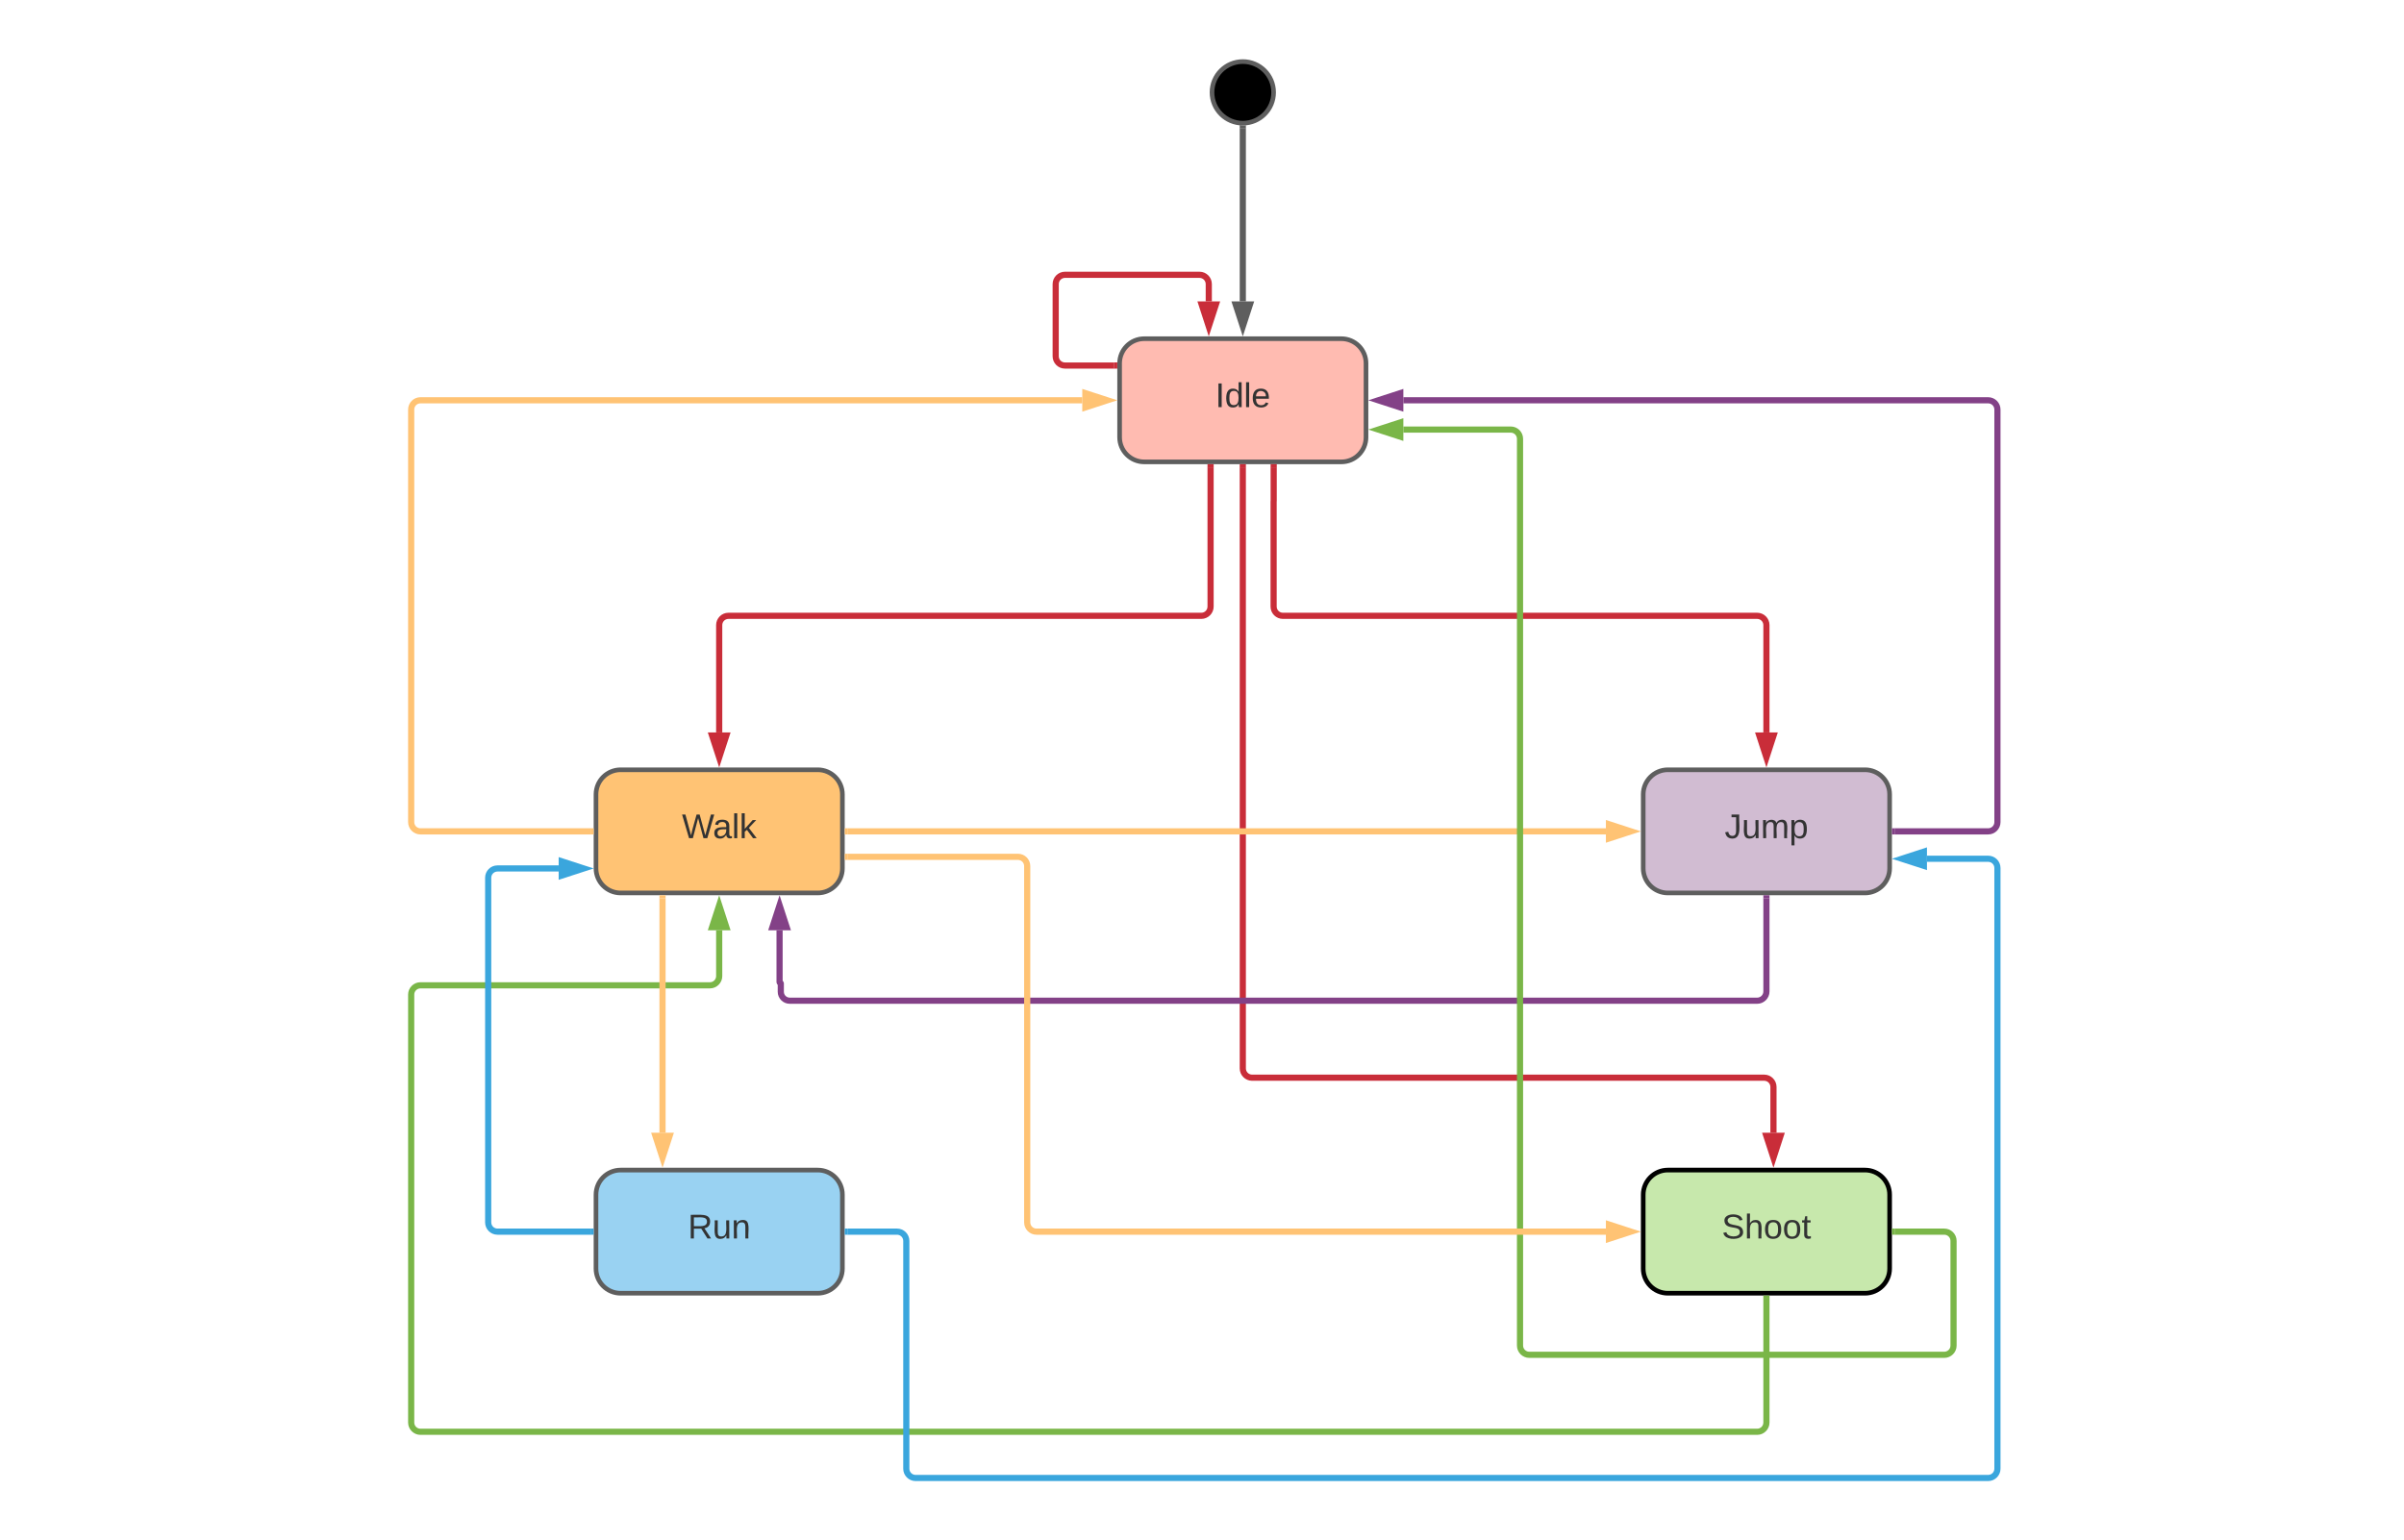 <svg xmlns="http://www.w3.org/2000/svg" xmlns:xlink="http://www.w3.org/1999/xlink" xmlns:lucid="lucid" width="1561" height="1000"><g transform="translate(-133 -100)" lucid:page-tab-id="btmcowbeSPd_"><path d="M960 160c0 11.05-8.95 20-20 20s-20-8.95-20-20 8.95-20 20-20 20 8.95 20 20z" stroke="#5e5e5e" stroke-width="3"/><path d="M876 320c-8.84 0-16 7.16-16 16v48c0 8.84 7.16 16 16 16h128c8.84 0 16-7.16 16-16v-48c0-8.84-7.16-16-16-16z" stroke="#5e5e5e" stroke-width="3" fill="#ffbbb1"/><use xlink:href="#a" transform="matrix(1,0,0,1,868,328) translate(54.13 36.444)"/><path d="M536 600c-8.84 0-16 7.16-16 16v48c0 8.84 7.16 16 16 16h128c8.84 0 16-7.16 16-16v-48c0-8.84-7.16-16-16-16z" stroke="#5e5e5e" stroke-width="3" fill="#ffc374"/><use xlink:href="#b" transform="matrix(1,0,0,1,528,608) translate(47.772 36.444)"/><path d="M1216 600c-8.84 0-16 7.16-16 16v48c0 8.84 7.16 16 16 16h128c8.84 0 16-7.16 16-16v-48c0-8.84-7.16-16-16-16z" stroke="#5e5e5e" stroke-width="3" fill="#d1bcd2"/><use xlink:href="#c" transform="matrix(1,0,0,1,1208,608) translate(44.87 36.444)"/><path d="M1216 860c-8.84 0-16 7.16-16 16v48c0 8.84 7.16 16 16 16h128c8.84 0 16-7.16 16-16v-48c0-8.84-7.16-16-16-16z" stroke="#000" stroke-width="3" fill="#c7e8ac"/><use xlink:href="#d" transform="matrix(1,0,0,1,1208,868) translate(42.988 36.444)"/><path d="M536 860c-8.84 0-16 7.16-16 16v48c0 8.84 7.16 16 16 16h128c8.84 0 16-7.16 16-16v-48c0-8.84-7.16-16-16-16z" stroke="#5e5e5e" stroke-width="3" fill="#99d2f2"/><use xlink:href="#e" transform="matrix(1,0,0,1,528,868) translate(51.66 36.444)"/><path d="M940 183.5v112.26" stroke="#5e5e5e" stroke-width="4" fill="none"/><path d="M939.93 181.5l1.68-.06.4-.07v2.18h-4v-2.3" fill="#5e5e5e"/><path d="M940 312.03l-4.64-14.27h9.28z" stroke="#5e5e5e" stroke-width="4" fill="#5e5e5e"/><path d="M919.07 403.5V494c0 3.3-2.68 6-6 6H606c-3.3 0-6 2.7-6 6v69.76" stroke="#c92d39" stroke-width="4" fill="none"/><path d="M921.07 403.55h-4v-2.05h4" fill="#c92d39"/><path d="M600 592.03l-4.64-14.27h9.28z" stroke="#c92d39" stroke-width="4" fill="#c92d39"/><path d="M940 403.5V794c0 3.3 2.7 6 6 6h332.57c3.3 0 6 2.7 6 6v29.76" stroke="#c92d39" stroke-width="4" fill="none"/><path d="M942 403.55h-4v-2.05h4" fill="#c92d39"/><path d="M1284.57 852.03l-4.64-14.27h9.27z" stroke="#c92d39" stroke-width="4" fill="#c92d39"/><path d="M960.05 403.5v21.97c0 .02 0 .03-.02.03s-.03 0-.03.03V494c0 3.3 2.7 6 6 6h308c3.3 0 6 2.7 6 6v69.76" stroke="#c92d39" stroke-width="4" fill="none"/><path d="M962.05 403.55h-4v-2.05h4" fill="#c92d39"/><path d="M1280 592.03l-4.64-14.27h9.28z" stroke="#c92d39" stroke-width="4" fill="#c92d39"/><path d="M1363.5 640h60.5c3.3 0 6-2.7 6-6V366c0-3.3-2.7-6-6-6h-379.76" stroke="#834187" stroke-width="4" fill="none"/><path d="M1363.55 642h-2.05v-4h2.05" fill="#834187"/><path d="M1027.97 360l14.27-4.64v9.28z" stroke="#834187" stroke-width="4" fill="#834187"/><path d="M516.5 640H406c-3.3 0-6-2.7-6-6V366c0-3.3 2.7-6 6-6h429.76" stroke="#ffc374" stroke-width="4" fill="none"/><path d="M518.5 642h-2.05v-4h2.05" fill="#ffc374"/><path d="M852.03 360l-14.27 4.64v-9.28z" stroke="#ffc374" stroke-width="4" fill="#ffc374"/><path d="M683.5 640h492.26" stroke="#ffc374" stroke-width="4" fill="none"/><path d="M683.55 642h-2.05v-4h2.05" fill="#ffc374"/><path d="M1192.03 640l-14.27 4.64v-9.28z" stroke="#ffc374" stroke-width="4" fill="#ffc374"/><path d="M600 704.24V734c0 3.3-2.7 6-6 6H406c-3.3 0-6 2.7-6 6v278c0 3.3 2.7 6 6 6h868c3.3 0 6-2.7 6-6v-80.5" stroke="#7ab648" stroke-width="4" fill="none"/><path d="M600 687.97l4.64 14.27h-9.28z" stroke="#7ab648" stroke-width="4" fill="#7ab648"/><path d="M1282 943.55h-4v-2.05h4" fill="#7ab648"/><path d="M1280 683.5V744c0 3.3-2.7 6-6 6H645.8c-3.2 0-5.8-2.6-5.8-5.8v-5.43c0-.22-.18-.4-.4-.4-.22 0-.4-.17-.4-.4v-33.73" stroke="#834187" stroke-width="4" fill="none"/><path d="M1282 683.55h-4v-2.05h4" fill="#834187"/><path d="M639.2 687.97l4.64 14.27h-9.28z" stroke="#834187" stroke-width="4" fill="#834187"/><path d="M1363.5 900h32c3.3 0 6 2.7 6 6v68c0 3.3-2.7 6-6 6H1126c-3.3 0-6-2.7-6-6V385.02c0-3.3-2.7-6-6-6h-69.76" stroke="#7ab648" stroke-width="4" fill="none"/><path d="M1363.55 902h-2.05v-4h2.05" fill="#7ab648"/><path d="M1027.97 379.02l14.27-4.63v9.26z" stroke="#7ab648" stroke-width="4" fill="#7ab648"/><path d="M683.5 656.54H794c3.3 0 6 2.68 6 6V894c0 3.3 2.7 6 6 6h369.76" stroke="#ffc374" stroke-width="4" fill="none"/><path d="M683.55 658.54h-2.05v-4h2.05" fill="#ffc374"/><path d="M1192.03 900l-14.27 4.64v-9.28z" stroke="#ffc374" stroke-width="4" fill="#ffc374"/><path d="M563.2 683.5v152.26" stroke="#ffc374" stroke-width="4" fill="none"/><path d="M565.2 683.55h-4v-2.05h4" fill="#ffc374"/><path d="M563.2 852.03l-4.64-14.27h9.28z" stroke="#ffc374" stroke-width="4" fill="#ffc374"/><path d="M683.5 900h32c3.3 0 6 2.7 6 6v148c0 3.3 2.7 6 6 6H1424c3.3 0 6-2.7 6-6V663.8c0-3.33-2.7-6-6-6h-39.76" stroke="#3aa6dd" stroke-width="4" fill="none"/><path d="M683.55 902h-2.05v-4h2.05" fill="#3aa6dd"/><path d="M1367.97 657.8l14.27-4.65v9.27z" stroke="#3aa6dd" stroke-width="4" fill="#3aa6dd"/><path d="M516.5 900H456c-3.3 0-6-2.7-6-6V670.1c0-3.32 2.7-6 6-6h39.76" stroke="#3aa6dd" stroke-width="4" fill="none"/><path d="M518.5 902h-2.05v-4h2.05" fill="#3aa6dd"/><path d="M512.03 664.1l-14.27 4.63v-9.27z" stroke="#3aa6dd" stroke-width="4" fill="#3aa6dd"/><path d="M856.5 337.42h-32c-3.3 0-6-2.68-6-6V284.5c0-3.3 2.7-6 6-6h87.4c3.32 0 6 2.7 6 6v11.26" stroke="#c92d39" stroke-width="4" fill="none"/><path d="M858.5 335.9v3.52h-2.05v-4h2.1" fill="#c92d39"/><path d="M917.9 312.03l-4.63-14.27h9.27z" stroke="#c92d39" stroke-width="4" fill="#c92d39"/><defs><path fill="#333" d="M33 0v-248h34V0H33" id="f"/><path fill="#333" d="M85-194c31 0 48 13 60 33l-1-100h32l1 261h-30c-2-10 0-23-3-31C134-8 116 4 85 4 32 4 16-35 15-94c0-66 23-100 70-100zm9 24c-40 0-46 34-46 75 0 40 6 74 45 74 42 0 51-32 51-76 0-42-9-74-50-73" id="g"/><path fill="#333" d="M24 0v-261h32V0H24" id="h"/><path fill="#333" d="M100-194c63 0 86 42 84 106H49c0 40 14 67 53 68 26 1 43-12 49-29l28 8c-11 28-37 45-77 45C44 4 14-33 15-96c1-61 26-98 85-98zm52 81c6-60-76-77-97-28-3 7-6 17-6 28h103" id="i"/><g id="a"><use transform="matrix(0.062,0,0,0.062,0,0)" xlink:href="#f"/><use transform="matrix(0.062,0,0,0.062,6.173,0)" xlink:href="#g"/><use transform="matrix(0.062,0,0,0.062,18.519,0)" xlink:href="#h"/><use transform="matrix(0.062,0,0,0.062,23.395,0)" xlink:href="#i"/></g><path fill="#333" d="M266 0h-40l-56-210L115 0H75L2-248h35L96-30l15-64 43-154h32l59 218 59-218h35" id="j"/><path fill="#333" d="M141-36C126-15 110 5 73 4 37 3 15-17 15-53c-1-64 63-63 125-63 3-35-9-54-41-54-24 1-41 7-42 31l-33-3c5-37 33-52 76-52 45 0 72 20 72 64v82c-1 20 7 32 28 27v20c-31 9-61-2-59-35zM48-53c0 20 12 33 32 33 41-3 63-29 60-74-43 2-92-5-92 41" id="k"/><path fill="#333" d="M143 0L79-87 56-68V0H24v-261h32v163l83-92h37l-77 82L181 0h-38" id="l"/><g id="b"><use transform="matrix(0.062,0,0,0.062,0,0)" xlink:href="#j"/><use transform="matrix(0.062,0,0,0.062,20.123,0)" xlink:href="#k"/><use transform="matrix(0.062,0,0,0.062,32.469,0)" xlink:href="#h"/><use transform="matrix(0.062,0,0,0.062,37.346,0)" xlink:href="#l"/></g><path fill="#333" d="M153-248C145-148 188 4 80 4 36 3 13-21 6-62l32-5c4 25 16 42 43 43 27 0 39-20 39-49v-147H72v-28h81" id="m"/><path fill="#333" d="M84 4C-5 8 30-112 23-190h32v120c0 31 7 50 39 49 72-2 45-101 50-169h31l1 190h-30c-1-10 1-25-2-33-11 22-28 36-60 37" id="n"/><path fill="#333" d="M210-169c-67 3-38 105-44 169h-31v-121c0-29-5-50-35-48C34-165 62-65 56 0H25l-1-190h30c1 10-1 24 2 32 10-44 99-50 107 0 11-21 27-35 58-36 85-2 47 119 55 194h-31v-121c0-29-5-49-35-48" id="o"/><path fill="#333" d="M115-194c55 1 70 41 70 98S169 2 115 4C84 4 66-9 55-30l1 105H24l-1-265h31l2 30c10-21 28-34 59-34zm-8 174c40 0 45-34 45-75s-6-73-45-74c-42 0-51 32-51 76 0 43 10 73 51 73" id="p"/><g id="c"><use transform="matrix(0.062,0,0,0.062,0,0)" xlink:href="#m"/><use transform="matrix(0.062,0,0,0.062,11.111,0)" xlink:href="#n"/><use transform="matrix(0.062,0,0,0.062,23.457,0)" xlink:href="#o"/><use transform="matrix(0.062,0,0,0.062,41.914,0)" xlink:href="#p"/></g><path fill="#333" d="M185-189c-5-48-123-54-124 2 14 75 158 14 163 119 3 78-121 87-175 55-17-10-28-26-33-46l33-7c5 56 141 63 141-1 0-78-155-14-162-118-5-82 145-84 179-34 5 7 8 16 11 25" id="q"/><path fill="#333" d="M106-169C34-169 62-67 57 0H25v-261h32l-1 103c12-21 28-36 61-36 89 0 53 116 60 194h-32v-121c2-32-8-49-39-48" id="r"/><path fill="#333" d="M100-194c62-1 85 37 85 99 1 63-27 99-86 99S16-35 15-95c0-66 28-99 85-99zM99-20c44 1 53-31 53-75 0-43-8-75-51-75s-53 32-53 75 10 74 51 75" id="s"/><path fill="#333" d="M59-47c-2 24 18 29 38 22v24C64 9 27 4 27-40v-127H5v-23h24l9-43h21v43h35v23H59v120" id="t"/><g id="d"><use transform="matrix(0.062,0,0,0.062,0,0)" xlink:href="#q"/><use transform="matrix(0.062,0,0,0.062,14.815,0)" xlink:href="#r"/><use transform="matrix(0.062,0,0,0.062,27.16,0)" xlink:href="#s"/><use transform="matrix(0.062,0,0,0.062,39.506,0)" xlink:href="#s"/><use transform="matrix(0.062,0,0,0.062,51.852,0)" xlink:href="#t"/></g><path fill="#333" d="M233-177c-1 41-23 64-60 70L243 0h-38l-65-103H63V0H30v-248c88 3 205-21 203 71zM63-129c60-2 137 13 137-47 0-61-80-42-137-45v92" id="u"/><path fill="#333" d="M117-194c89-4 53 116 60 194h-32v-121c0-31-8-49-39-48C34-167 62-67 57 0H25l-1-190h30c1 10-1 24 2 32 11-22 29-35 61-36" id="v"/><g id="e"><use transform="matrix(0.062,0,0,0.062,0,0)" xlink:href="#u"/><use transform="matrix(0.062,0,0,0.062,15.988,0)" xlink:href="#n"/><use transform="matrix(0.062,0,0,0.062,28.333,0)" xlink:href="#v"/></g></defs></g></svg>